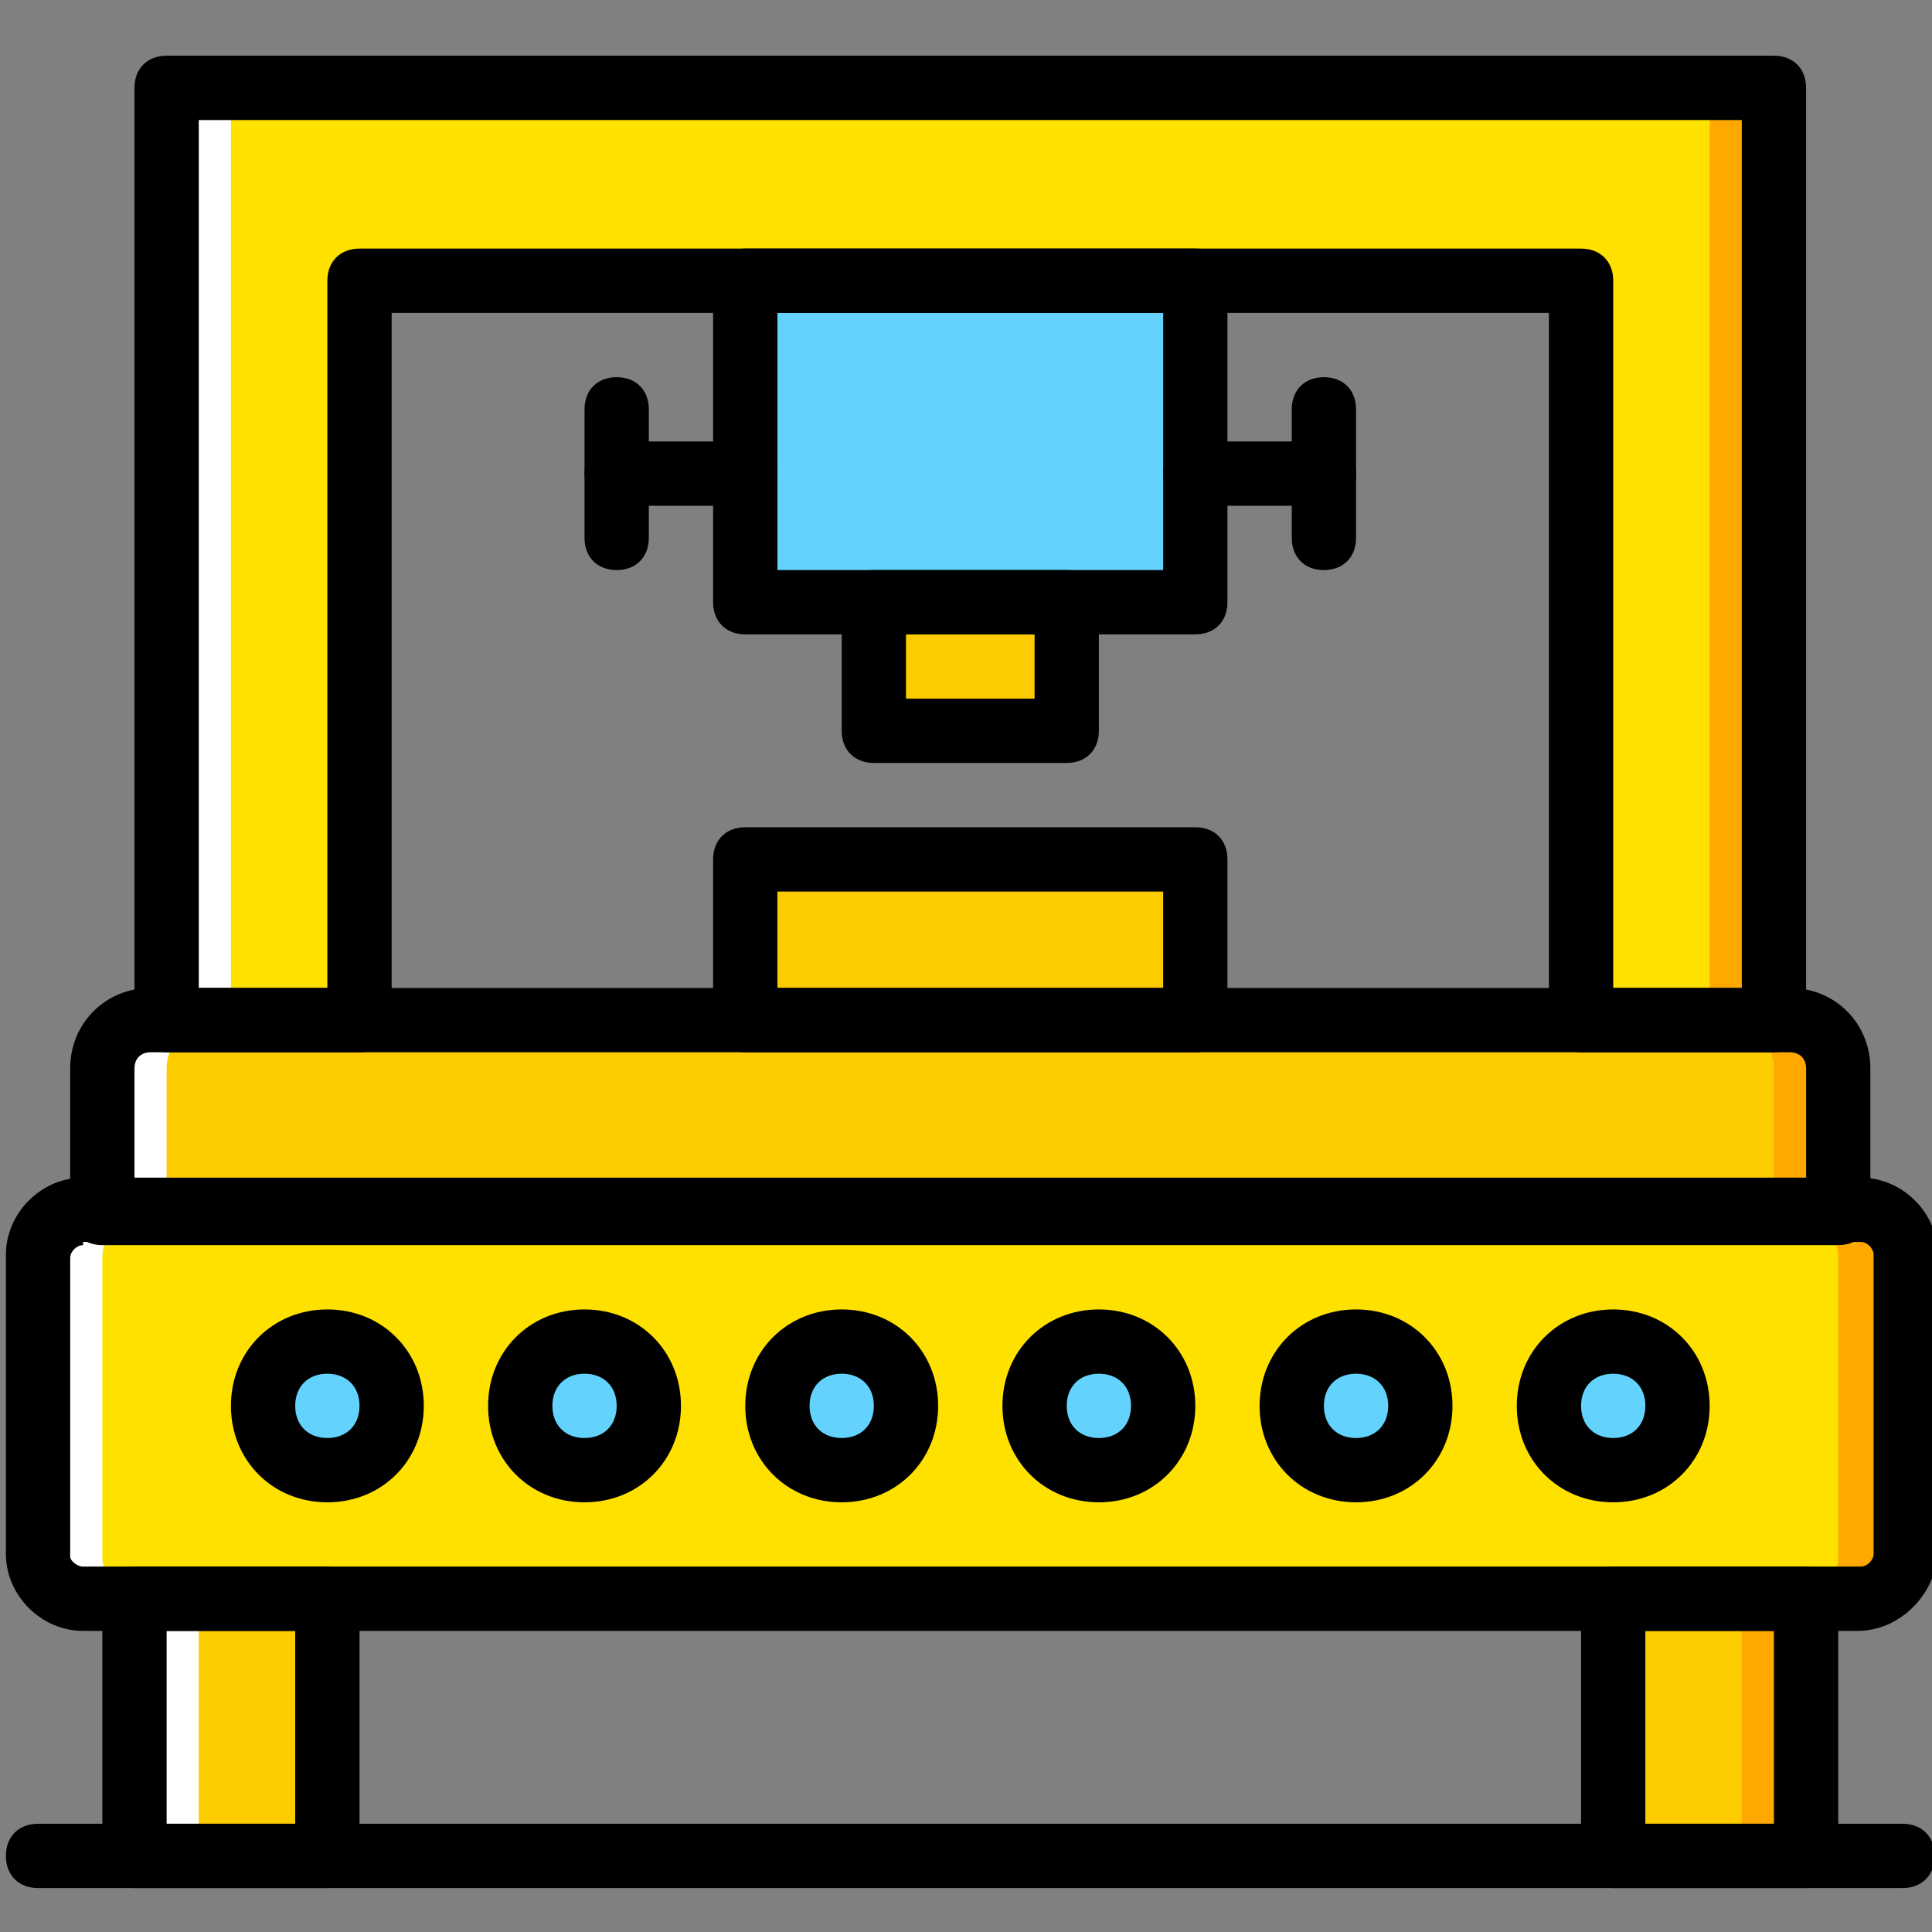 <svg version="1.1" id="Layer_1" xmlns="http://www.w3.org/2000/svg" xmlns:xlink="http://www.w3.org/1999/xlink" x="0px" y="0px" viewBox="0 0 200 200" style="enable-background:new 0 0 512.853 512.853;" xml:space="preserve" width="200" height="200"><rect x="0" y="0" width="200" height="200" fill="#808080" stroke="none"/><g transform="translate(1 1)"><g><path style="fill:#FFE100;" d="M191.291 164.502H7.597c-2.662 0 -4.659 -1.997 -4.659 -4.659v-30.948c0 -2.329 1.997 -4.326 4.659 -4.326h184.027c2.662 0 4.659 1.997 4.659 4.659v30.948C195.95 162.505 193.953 164.502 191.291 164.502"/><path style="fill:#FFE100;" points="417.133,20.76 92.867,20.76 41.667,20.76 41.667,71.96 41.667,268.227 92.867,268.227 
			92.867,71.96 417.133,71.96 417.133,268.227 468.333,268.227 468.333,71.96 468.333,20.76 		" d="M162.672 8.096L36.216 8.096L16.249 8.096L16.249 28.063L16.249 104.602L36.216 104.602L36.216 28.063L162.672 28.063L162.672 104.602L182.638 104.602L182.638 28.063L182.638 8.096Z"/></g><g><path style="fill:#FDCC00;" points="33.133,490.093 84.333,490.093 84.333,421.827 33.133,421.827 		" d="M12.921 191.124L32.888 191.124L32.888 164.502L12.921 164.502Z"/><path style="fill:#FDCC00;" points="425.667,490.093 476.867,490.093 476.867,421.827 425.667,421.827 		" d="M166 191.124L185.966 191.124L185.966 164.502L166 164.502Z"/><path style="fill:#FDCC00;" d="M189.294 124.569H9.593v-14.975c0 -2.662 2.329 -4.992 4.992 -4.992h169.717c2.662 0 4.992 2.329 4.992 4.992V124.569z"/></g><g><path style="fill:#FFA800;" d="M191.291 124.569h-6.656c2.662 0 4.659 1.997 4.659 4.659v30.948c0 2.662 -1.997 4.659 -4.659 4.659h6.656c2.662 0 4.659 -1.997 4.659 -4.659v-30.948C195.95 126.565 193.953 124.569 191.291 124.569"/><path style="fill:#FFA800;" points="451.267,20.76 451.267,71.96 451.267,268.227 468.333,268.227 468.333,71.96 
			468.333,20.76 		" d="M175.983 8.096L175.983 28.063L175.983 104.602L182.638 104.602L182.638 28.063L182.638 8.096Z"/><path style="fill:#FFA800;" points="459.8,490.093 476.867,490.093 476.867,421.827 459.8,421.827 		" d="M179.311 191.124L185.966 191.124L185.966 164.502L179.311 164.502Z"/><path style="fill:#FFA800;" d="M184.302 104.602h-6.656c2.662 0 4.992 2.329 4.992 4.992v14.975H189.294v-14.975C189.294 106.931 186.965 104.602 184.302 104.602"/></g><g><path style="fill:#FFFFFF;" d="M7.597 124.569h6.656c-2.662 0 -4.659 1.997 -4.659 4.659v30.948c0 2.329 1.997 4.326 4.659 4.326H7.597c-2.662 0 -4.659 -1.997 -4.659 -4.659v-30.948C2.938 126.565 4.934 124.569 7.597 124.569"/><path style="fill:#FFFFFF;" points="58.733,20.76 58.733,71.96 58.733,268.227 41.667,268.227 41.667,71.96 41.667,20.76 		" d="M22.904 8.096L22.904 28.063L22.904 104.602L16.249 104.602L16.249 28.063L16.249 8.096Z"/><path style="fill:#FFFFFF;" points="33.133,490.093 50.2,490.093 50.2,421.827 33.133,421.827 		" d="M12.921 191.124L19.577 191.124L19.577 164.502L12.921 164.502Z"/><path style="fill:#FFFFFF;" d="M14.585 104.602h6.656c-2.662 0 -4.992 2.329 -4.992 4.992v14.975H9.593v-14.975C9.593 106.931 11.923 104.602 14.585 104.602"/></g><path style="fill:#63D3FD;" points="195.267,157.293 314.733,157.293 314.733,71.96 195.267,71.96 	" d="M76.149 61.34L122.738 61.34L122.738 28.063L76.149 28.063Z"/><g><path style="fill:#FDCC00;" points="195.267,268.227 314.733,268.227 314.733,225.56 195.267,225.56 		" d="M76.149 104.602L122.738 104.602L122.738 87.963L76.149 87.963Z"/><path style="fill:#FDCC00;" points="229.4,191.427 280.6,191.427 280.6,157.293 229.4,157.293 		" d="M89.46 74.652L109.427 74.652L109.427 61.34L89.46 61.34Z"/></g><g><path style="fill:#63D3FD;" d="M39.543 144.535c0 3.661 -2.995 6.656 -6.656 6.656s-6.656 -2.995 -6.656 -6.656c0 -3.661 2.995 -6.656 6.656 -6.656S39.543 140.875 39.543 144.535"/><path style="fill:#63D3FD;" d="M66.166 144.535c0 3.661 -2.995 6.656 -6.656 6.656s-6.656 -2.995 -6.656 -6.656c0 -3.661 2.995 -6.656 6.656 -6.656S66.166 140.875 66.166 144.535"/><path style="fill:#63D3FD;" d="M92.788 144.535c0 3.661 -2.995 6.656 -6.656 6.656c-3.661 0 -6.656 -2.995 -6.656 -6.656c0 -3.661 2.995 -6.656 6.656 -6.656C89.793 137.88 92.788 140.875 92.788 144.535"/><path style="fill:#63D3FD;" d="M119.41 144.535c0 3.661 -2.995 6.656 -6.656 6.656c-3.661 0 -6.656 -2.995 -6.656 -6.656c0 -3.661 2.995 -6.656 6.656 -6.656C116.415 137.88 119.41 140.875 119.41 144.535"/><path style="fill:#63D3FD;" d="M146.033 144.535c0 3.661 -2.995 6.656 -6.656 6.656s-6.656 -2.995 -6.656 -6.656c0 -3.661 2.995 -6.656 6.656 -6.656S146.033 140.875 146.033 144.535"/><path style="fill:#63D3FD;" d="M172.655 144.535c0 3.661 -2.995 6.656 -6.656 6.656s-6.656 -2.995 -6.656 -6.656c0 -3.661 2.995 -6.656 6.656 -6.656S172.655 140.875 172.655 144.535"/></g><path d="M32.888 194.452h-19.967c-1.997 0 -3.328 -1.331 -3.328 -3.328v-26.622c0 -1.997 1.331 -3.328 3.328 -3.328h19.967c1.997 0 3.328 1.331 3.328 3.328v26.622C36.216 193.121 34.884 194.452 32.888 194.452zM16.249 187.797H29.56v-19.967H16.249V187.797z"/><path d="M185.966 194.452h-19.967c-1.997 0 -3.328 -1.331 -3.328 -3.328v-26.622c0 -1.997 1.331 -3.328 3.328 -3.328h19.967c1.997 0 3.328 1.331 3.328 3.328v26.622C189.294 193.121 187.963 194.452 185.966 194.452zM169.327 187.797h13.311v-19.967H169.327V187.797z"/><path d="M191.291 167.83H7.597C3.271 167.83 -0.39 164.169 -0.39 159.843v-30.948c0 -4.326 3.661 -7.987 7.987 -7.987h184.027c4.326 0 7.987 3.661 7.987 7.987v30.948C199.277 164.169 195.617 167.83 191.291 167.83zM7.597 127.896c-0.666 0 -1.331 0.666 -1.331 1.331v30.948c0 0.333 0.666 0.998 1.331 0.998h184.027c0.666 0 1.331 -0.666 1.331 -1.331v-30.948c0 -0.666 -0.666 -1.331 -1.331 -1.331H7.597V127.896z"/><path d="M32.888 154.519c-5.657 0 -9.983 -4.326 -9.983 -9.983c0 -5.657 4.326 -9.983 9.983 -9.983s9.983 4.326 9.983 9.983C42.871 150.192 38.545 154.519 32.888 154.519zM32.888 141.207c-1.997 0 -3.328 1.331 -3.328 3.328c0 1.997 1.331 3.328 3.328 3.328s3.328 -1.331 3.328 -3.328C36.216 142.539 34.884 141.207 32.888 141.207z"/><path d="M59.51 154.519c-5.657 0 -9.983 -4.326 -9.983 -9.983c0 -5.657 4.326 -9.983 9.983 -9.983c5.657 0 9.983 4.326 9.983 9.983C69.494 150.192 65.168 154.519 59.51 154.519zM59.51 141.207c-1.997 0 -3.328 1.331 -3.328 3.328c0 1.997 1.331 3.328 3.328 3.328c1.997 0 3.328 -1.331 3.328 -3.328C62.838 142.539 61.507 141.207 59.51 141.207z"/><path d="M86.133 154.519c-5.657 0 -9.983 -4.326 -9.983 -9.983c0 -5.657 4.326 -9.983 9.983 -9.983c5.657 0 9.983 4.326 9.983 9.983C96.116 150.192 91.79 154.519 86.133 154.519zM86.133 141.207c-1.997 0 -3.328 1.331 -3.328 3.328c0 1.997 1.331 3.328 3.328 3.328c1.997 0 3.328 -1.331 3.328 -3.328C89.46 142.539 88.129 141.207 86.133 141.207z"/><path d="M112.755 154.519c-5.657 0 -9.983 -4.326 -9.983 -9.983c0 -5.657 4.326 -9.983 9.983 -9.983c5.657 0 9.983 4.326 9.983 9.983C122.738 150.192 118.412 154.519 112.755 154.519zM112.755 141.207c-1.997 0 -3.328 1.331 -3.328 3.328c0 1.997 1.331 3.328 3.328 3.328c1.997 0 3.328 -1.331 3.328 -3.328C116.083 142.539 114.751 141.207 112.755 141.207z"/><path d="M139.377 154.519c-5.657 0 -9.983 -4.326 -9.983 -9.983c0 -5.657 4.326 -9.983 9.983 -9.983s9.983 4.326 9.983 9.983C149.361 150.192 145.035 154.519 139.377 154.519zM139.377 141.207c-1.997 0 -3.328 1.331 -3.328 3.328c0 1.997 1.331 3.328 3.328 3.328s3.328 -1.331 3.328 -3.328C142.705 142.539 141.374 141.207 139.377 141.207z"/><path d="M166 154.519c-5.657 0 -9.983 -4.326 -9.983 -9.983c0 -5.657 4.326 -9.983 9.983 -9.983s9.983 4.326 9.983 9.983C175.983 150.192 171.657 154.519 166 154.519zM166 141.207c-1.997 0 -3.328 1.331 -3.328 3.328c0 1.997 1.331 3.328 3.328 3.328s3.328 -1.331 3.328 -3.328C169.327 142.539 167.996 141.207 166 141.207z"/><path d="M189.294 127.896H9.593c-1.997 0 -3.328 -1.331 -3.328 -3.328v-14.975c0 -4.659 3.661 -8.319 8.319 -8.319h169.717c4.659 0 8.319 3.661 8.319 8.319v14.975C192.622 126.565 191.291 127.896 189.294 127.896zM12.921 121.241h173.045v-11.647c0 -0.998 -0.666 -1.664 -1.664 -1.664H14.585c-0.998 0 -1.664 0.666 -1.664 1.664V121.241z"/><path d="M195.95 194.452H2.938c-1.997 0 -3.328 -1.331 -3.328 -3.328c0 -1.997 1.331 -3.328 3.328 -3.328h193.012c1.997 0 3.328 1.331 3.328 3.328C199.277 193.121 197.946 194.452 195.95 194.452z"/><path d="M182.638 107.93h-19.967c-1.997 0 -3.328 -1.331 -3.328 -3.328V31.39H39.543v73.211c0 1.997 -1.331 3.328 -3.328 3.328h-19.967c-1.997 0 -3.328 -1.331 -3.328 -3.328V8.096c0 -1.997 1.331 -3.328 3.328 -3.328h166.39c1.997 0 3.328 1.331 3.328 3.328v96.506C185.966 106.599 184.635 107.93 182.638 107.93zM166 101.274H179.311v-89.85H19.577v89.85h13.311V28.063c0 -1.997 1.331 -3.328 3.328 -3.328h126.456c1.997 0 3.328 1.331 3.328 3.328V101.274z"/><path d="M122.738 107.93H76.149c-1.997 0 -3.328 -1.331 -3.328 -3.328V87.963c0 -1.997 1.331 -3.328 3.328 -3.328h46.589c1.997 0 3.328 1.331 3.328 3.328v16.639C126.066 106.599 124.735 107.93 122.738 107.93zM79.477 101.274h39.933v-9.983H79.477V101.274z"/><path d="M122.738 64.668H76.149c-1.997 0 -3.328 -1.331 -3.328 -3.328V28.063c0 -1.997 1.331 -3.328 3.328 -3.328h46.589c1.997 0 3.328 1.331 3.328 3.328v33.278C126.066 63.337 124.735 64.668 122.738 64.668zM79.477 58.013h39.933V31.39H79.477V58.013z"/><path d="M136.05 51.357h-13.311c-1.997 0 -3.328 -1.331 -3.328 -3.328c0 -1.997 1.331 -3.328 3.328 -3.328h13.311c1.997 0 3.328 1.331 3.328 3.328C139.377 50.026 138.046 51.357 136.05 51.357z"/><path d="M136.05 58.013c-1.997 0 -3.328 -1.331 -3.328 -3.328v-13.311c0 -1.997 1.331 -3.328 3.328 -3.328c1.997 0 3.328 1.331 3.328 3.328v13.311C139.377 56.682 138.046 58.013 136.05 58.013z"/><path d="M76.149 51.357h-13.311c-1.997 0 -3.328 -1.331 -3.328 -3.328c0 -1.997 1.331 -3.328 3.328 -3.328h13.311c1.997 0 3.328 1.331 3.328 3.328C79.477 50.026 78.146 51.357 76.149 51.357z"/><path d="M62.838 58.013c-1.997 0 -3.328 -1.331 -3.328 -3.328v-13.311c0 -1.997 1.331 -3.328 3.328 -3.328c1.997 0 3.328 1.331 3.328 3.328v13.311C66.166 56.682 64.835 58.013 62.838 58.013z"/><path d="M109.427 77.979h-19.967c-1.997 0 -3.328 -1.331 -3.328 -3.328v-13.311c0 -1.997 1.331 -3.328 3.328 -3.328h19.967c1.997 0 3.328 1.331 3.328 3.328v13.311C112.755 76.648 111.424 77.979 109.427 77.979zM92.788 71.324h13.311v-6.656h-13.311V71.324z"/></g></svg>